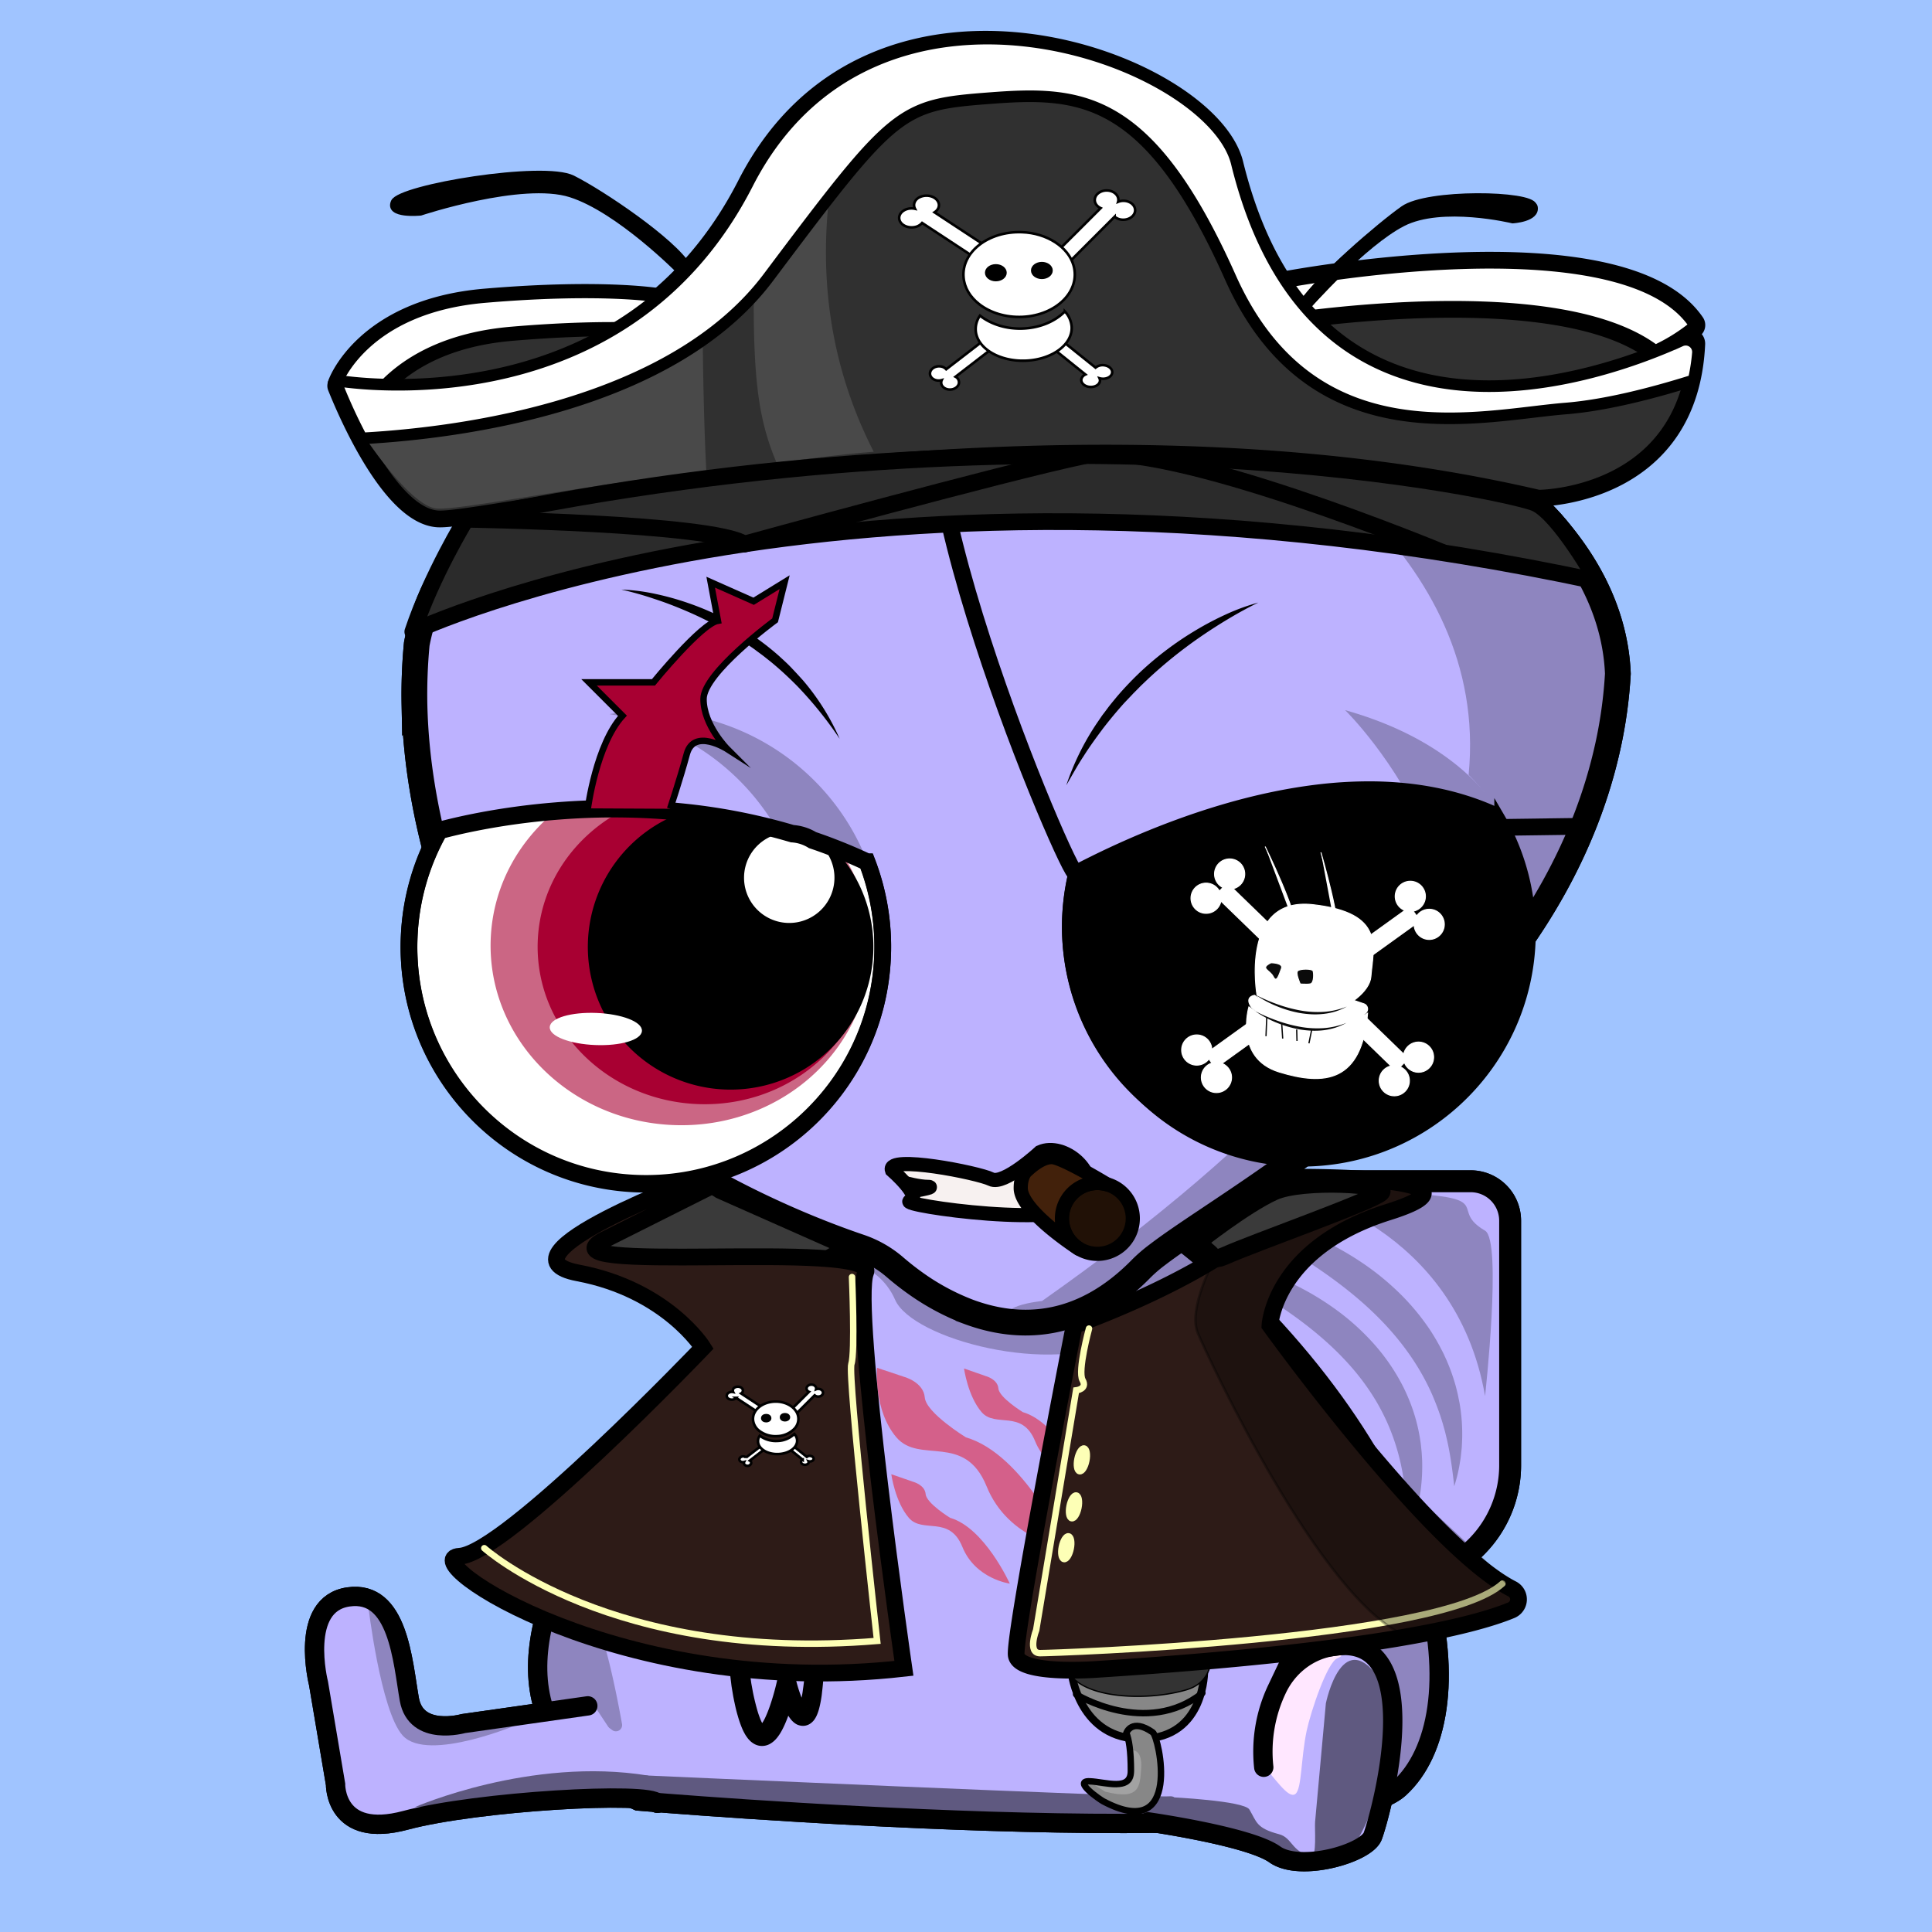 <svg xmlns="http://www.w3.org/2000/svg" viewBox="0 0 1500 1500"><defs><style>.cls-1{fill:#a0c4ff;}.cls-2{fill:#bdb2ff;}.cls-3{fill:#8e85bf;}.cls-17,.cls-22,.cls-32,.cls-33,.cls-39,.cls-4,.cls-48,.cls-6,.cls-7,.cls-9{fill:none;}.cls-10,.cls-11,.cls-12,.cls-13,.cls-14,.cls-15,.cls-17,.cls-19,.cls-21,.cls-24,.cls-25,.cls-26,.cls-27,.cls-28,.cls-32,.cls-33,.cls-34,.cls-35,.cls-4,.cls-40,.cls-41,.cls-42,.cls-43,.cls-44,.cls-46,.cls-47,.cls-48,.cls-49,.cls-50,.cls-6,.cls-7,.cls-9{stroke:#000;}.cls-10,.cls-11,.cls-13,.cls-14,.cls-15,.cls-17,.cls-19,.cls-21,.cls-22,.cls-23,.cls-24,.cls-25,.cls-26,.cls-27,.cls-28,.cls-31,.cls-32,.cls-33,.cls-34,.cls-35,.cls-36,.cls-37,.cls-39,.cls-4,.cls-40,.cls-41,.cls-42,.cls-43,.cls-44,.cls-46,.cls-49,.cls-50,.cls-6,.cls-7,.cls-8,.cls-9{stroke-miterlimit:10;}.cls-4{stroke-width:17px;}.cls-5{fill:#5f5980;}.cls-6,.cls-7{stroke-width:15px;}.cls-17,.cls-22,.cls-23,.cls-7,.cls-8{stroke-linecap:round;}.cls-8{fill:#ffe7ff;stroke:#ffe7ff;}.cls-9{stroke-width:20px;}.cls-10{fill:#f7f1f0;}.cls-10,.cls-11,.cls-12,.cls-43{stroke-width:11px;}.cls-11{fill:#211106;}.cls-12{fill:#42210b;}.cls-12,.cls-47,.cls-48{stroke-linejoin:round;}.cls-13,.cls-15{fill:#878787;}.cls-13{stroke-width:6px;}.cls-14{fill:#333;}.cls-15,.cls-17,.cls-22,.cls-23,.cls-34,.cls-44{stroke-width:5px;}.cls-16,.cls-24,.cls-27,.cls-28,.cls-31,.cls-36,.cls-43,.cls-46,.cls-49{fill:#fff;}.cls-16{opacity:0.23;}.cls-18,.cls-21{fill:#3a3a3a;}.cls-19{fill:#2d1b17;}.cls-19,.cls-27,.cls-32,.cls-40,.cls-41,.cls-47,.cls-48{stroke-width:13px;}.cls-20{fill:#ef0000;opacity:0.46;}.cls-21{stroke-width:14px;}.cls-22,.cls-23{stroke:#fdffb6;}.cls-23{fill:#fdffb6;}.cls-24,.cls-25,.cls-26{stroke-width:2px;}.cls-26{opacity:0.33;}.cls-28,.cls-33,.cls-35{stroke-width:8px;}.cls-29{fill:#cb6684;}.cls-30,.cls-34,.cls-40{fill:#a80032;}.cls-31,.cls-36,.cls-37{stroke:#fff;}.cls-36,.cls-37{stroke-width:0.75px;}.cls-37,.cls-38{fill:#0a0a0a;}.cls-39{stroke:#0a0a0a;}.cls-41,.cls-42,.cls-44{fill:#303030;}.cls-42{stroke-width:7px;}.cls-45{fill:#494949;}.cls-46{stroke-width:9px;}.cls-47{fill:#2b2b2b;}.cls-49,.cls-50{stroke-width:4px;}</style></defs><g id="Layer_10" data-name="Layer 10"><rect class="cls-1" width="1500" height="1500"/><rect class="cls-1" x="0.41" y="-0.09" width="1500" height="1500"/><path class="cls-2" d="M880.1,904.65H1070a89.66,89.66,0,0,1,89.66,89.66v244.27a0,0,0,0,1,0,0H948.82a99.36,99.36,0,0,1-99.36-99.36V935.29A30.64,30.64,0,0,1,880.1,904.65Z" transform="translate(2076.18 67.06) rotate(90)"/><path class="cls-3" d="M925.9,975.61a138.14,138.14,0,0,1,19.47,2.21c6.44,1.13,12.82,2.6,19.14,4.32a235.51,235.51,0,0,1,37,13.62,215.56,215.56,0,0,1,34.48,20.13,184.5,184.5,0,0,1,30.25,27,156.18,156.18,0,0,1,23.23,33.87,146.66,146.66,0,0,1,7.89,19.07,137.1,137.1,0,0,1,4.94,20c.27,1.69.55,3.37.78,5.06l.53,5.07c.2,1.69.28,3.39.38,5.08s.22,3.37.2,5.07a145.79,145.79,0,0,1-1.08,20.08,143.47,143.47,0,0,1-3.94,19.45,127.74,127.74,0,0,1-6.56,18.5c-.12-3.29,0-6.5-.1-9.72s-.08-6.41-.26-9.58l-.21-4.74-.34-4.72-.17-2.34-.23-2.33-.47-4.64c-.45-3.08-.72-6.14-1.31-9.17-.29-1.51-.46-3-.76-4.53l-.91-4.48a168.4,168.4,0,0,0-11.1-34.07,176.82,176.82,0,0,0-8.15-15.71,182.77,182.77,0,0,0-21-28.52c-15.85-17.78-35-33-55.64-46.65-10.31-6.86-21.06-13.25-32.09-19.42S937.58,981.4,925.9,975.61Z"/><path class="cls-3" d="M947,941.11a144,144,0,0,1,19.43,2.24c6.43,1.13,12.8,2.59,19.12,4.28a249.27,249.27,0,0,1,37,13.27,236.24,236.24,0,0,1,34.72,19.31,206.67,206.67,0,0,1,31.07,25.56,184.4,184.4,0,0,1,13.5,15.21c2.12,2.65,4.12,5.41,6.1,8.18s3.84,5.63,5.58,8.57c.91,1.44,1.76,2.92,2.59,4.41s1.69,3,2.45,4.5,1.57,3,2.32,4.56l2.13,4.66a152.18,152.18,0,0,1,6.92,19.2c.46,1.64.87,3.29,1.28,4.94s.77,3.3,1.1,5,.71,3.3,1,5,.51,3.34.75,5a142.12,142.12,0,0,1,1.2,20c0,1.67-.09,3.33-.17,5s-.11,3.31-.3,5c-.36,3.3-.61,6.57-1.21,9.82a122.49,122.49,0,0,1-4.5,19.1c-1.47-13-3.11-25.51-6-37.57l-1.08-4.51c-.39-1.49-.83-3-1.24-4.44l-.62-2.21-.68-2.2c-.46-1.45-.88-2.91-1.38-4.35-2-5.77-4.17-11.38-6.6-16.87-9.81-21.92-23.92-41.27-40.81-58.32s-36.5-31.81-57.36-45.22C1002.82,971.42,992,965.1,981,959S958.63,947,947,941.11Z"/><path class="cls-3" d="M1005.44,924.82S1130,951.65,1153,1083.89c0,0,13.37-120.66,0-128.4C1116.6,934.4,1188,925.78,1005.44,924.82Z"/><path class="cls-3" d="M958.49,979.44c-5.75-19.16,15.33-23,21.08-21.08s9.58-9.58,9.58-9.58,1.32-12.11,20.12-16.29c17.25-3.84,24.92,1.91,24.92,1.91s-57.87-23.95-74.75-3.83a109.21,109.21,0,0,1-38,28.72L947,988.8Z"/><path class="cls-4" d="M881,905.26h189.89a89.66,89.66,0,0,1,89.66,89.66v244.27a0,0,0,0,1,0,0H949.76a99.36,99.36,0,0,1-99.36-99.36V935.89A30.64,30.64,0,0,1,881,905.26Z" transform="translate(2077.72 66.73) rotate(90)"/><path class="cls-2" d="M596.26,1012s-324.88,288.26-102.17,385.39c0,0,530.84,45.21,591.12-10.05s41.87-232.76-144-403.57S596.26,1012,596.26,1012Z"/><path class="cls-3" d="M423.78,1249.67s23-24.91,36.41,1.92c9.92,19.83,18.79,64.81,22.74,86.91a4.82,4.82,0,0,1-7.62,4.73c-11.21-8.35-30.26-20.06-47.7-18.81C400.78,1326.33,423.78,1249.67,423.78,1249.67Z"/><path class="cls-5" d="M492.77,1378.08s400.38,17.85,414.84,16.59-5.72,23.62-31.08,21.72-377.28-16.9-382.44-19S492.77,1378.08,492.77,1378.08Z"/><path class="cls-3" d="M837.75,979.44s184,145.66,207,398.64c0,0,54.39,43.11,71.27-55.1,0,0,26.58-166.32-194.83-358.42h0Z"/><path class="cls-3" d="M647.05,976.57s34.5,1.91,47.91,32.58,122.66,59.41,174.41,30.66,72.83-13.41,72.83-13.41l-47.92-49.83L647.05,961.76Z"/><path class="cls-6" d="M597.62,1012.93s-324.89,288.26-102.17,385.38c0,0,530.83,45.21,591.12-10s41.86-232.76-144-403.57S597.62,1012.93,597.62,1012.93Z"/><path class="cls-2" d="M510.91,1399.19c-5.07-9.38-140.18-1.66-195.43,13.18s-54.41-28-54.41-28l-13.2-78.2s-15.6-61.61,23.19-67.23,42.13,50.14,47.29,79.46,42,18.87,42,18.87l99.88-14.76"/><path class="cls-5" d="M322.2,1403s89.86-39.32,181-24.45l4.18,18.75Z"/><path class="cls-3" d="M299.2,1259.25s-11.49-38.33-13.41-13.41c0,0,9.58,82.41,26.83,101.57,19.53,21.7,92-9.58,92-9.58s-74.74,5.75-80.49-3.83S299.2,1259.25,299.2,1259.25Z"/><path class="cls-7" d="M456.36,1324.42l-96.62,13.75s-36.79,10.43-41.95-18.88-8.51-85.07-47.3-79.45-23.18,67.22-23.18,67.22l13.2,78.2s-.83,42.84,54.41,28,190.36-22.55,195.43-13.18"/><path class="cls-2" d="M885.88,1412s84.52,14.09,104.24,28.17,78.89,0,76.08-14.08S1122.55,1234.49,1007,1288c0,0-31,33.81-25.36,84.52"/><path class="cls-8" d="M978.61,1367.54s14.22-76,27.71-75.87c7.26.09,45.12-10.38,31.7-4.63-8.17,3.51-20.86,41.94-24,56.54-4.53,21.4-3.77,45.12-8.62,48.87S990.11,1380,978.61,1367.54Z"/><path class="cls-5" d="M1017.9,1441.32c4.61,1.16,2.69-22,3.12-26.68l8.38-92.14s13-64.41,44.08-15.33c1.37,2.17.36-6.35.88-3.82,3,14.64,11.05,68.9-20,124.56,0,0-12.63,31.45-107.89-2.48,0,0-51.18-3.27-51.18-18.6,0-5.44,13.42-11.5,13.42-11.5s57.2,2.71,61.32,9.58c5.75,9.58,5.13,14.46,23,19.16C1003.36,1426.81,1002.57,1437.49,1017.9,1441.32Z"/><path class="cls-7" d="M891.41,1414.49s78.54,11.14,98.26,25.22,70.87-.69,76.07-14.08c5.82-15,46.31-161.28-32.29-147.14-18.52,3.32-34,15.91-42,32.94a112.88,112.88,0,0,0-10.27,60.66"/><path class="cls-2" d="M1255.43,523.76a356.18,356.18,0,0,1-7.63,55.73c-34.71,158.68-164.09,266.23-259.58,333.37-38.32,26.91-71.2,47.36-90.3,62a113.63,113.63,0,0,0-12.11,10.36c-47.68,49-96.67,48-134.57,33.93a183.2,183.2,0,0,1-40.82-21.92c-6.46-4.57-11.92-9-16.26-12.71a81.67,81.67,0,0,0-27.3-15.64c-58.27-19.69-258.17-98.1-315.73-263.6-21.05-60.55-29-113.24-30-157.08a413.64,413.64,0,0,1,1.75-47.53c8.14-43.31,34-83.6,73.22-118.28,83.51-73.87,227.77-122.67,391.72-122.67a784.33,784.33,0,0,1,149.67,14.14C1119.07,309.26,1250.7,407.43,1255.43,523.76Z"/><path class="cls-3" d="M838.53,261.26S1539.19,496.48,809,1010.11c0,0-42.06,4.17-20.07,17.42s100-45.31,100-45.31,224.42-156.77,228.46-176.56S1339.87,611.47,1215.3,416C1215.3,416,1061.63,257.94,838.53,261.26Z"/><path class="cls-2" d="M637.08,1089.18s0,184-6.56,226.14-19.66-7.66-19.66-7.66S592.29,1392,577,1315.32s19.67-226.14,19.67-226.14-10.12-16.21-22.75,12.54"/><path d="M637.08,1089.18c.77,11.42,1.35,22.84,1.84,34.27s.89,22.85,1.25,34.28q1.08,34.29,1.11,68.62c0,22.9-.25,45.76-1.46,68.82-.42,5.8-.71,11.54-1.46,17.52-.18,1.48-.3,3-.52,4.45s-.47,3-.77,4.53-.63,3.08-1.06,4.7a36.05,36.05,0,0,1-1.72,5.1,21.77,21.77,0,0,1-1.59,3,13,13,0,0,1-3.65,3.77,10.51,10.51,0,0,1-3.86,1.56,9.69,9.69,0,0,1-2.33.13,10.36,10.36,0,0,1-1.12-.12c-.34-.06-.68-.14-1-.23A11.08,11.08,0,0,1,619,1339a14.59,14.59,0,0,1-1.36-.76c-.36-.24-.73-.51-1.06-.76s-.59-.5-.86-.75a18.49,18.49,0,0,1-2.36-2.69,28.69,28.69,0,0,1-1.6-2.42,49.23,49.23,0,0,1-2.35-4.52c-1.36-2.94-2.45-5.8-3.45-8.67-.51-1.43-1-2.86-1.43-4.3s-.87-2.82-1.3-4.41l15.37-.31c-.77,3.43-1.58,6.59-2.48,9.86s-1.89,6.47-3,9.71-2.3,6.47-3.76,9.75c-.73,1.64-1.52,3.28-2.45,5a36.6,36.6,0,0,1-3.36,5.15c-.33.44-.76.9-1.14,1.35s-.85.91-1.37,1.37a16.48,16.48,0,0,1-3.94,2.71,12.64,12.64,0,0,1-6.4,1.22,12.11,12.11,0,0,1-3.36-.74c-.48-.19-1-.4-1.42-.63a12.47,12.47,0,0,1-1.21-.72,14.47,14.47,0,0,1-2-1.53c-.56-.52-1-1-1.5-1.54s-.8-1-1.17-1.48l-1-1.43a43.06,43.06,0,0,1-2.8-5.4,85.26,85.26,0,0,1-3.51-10.16c-1-3.32-1.75-6.62-2.44-9.91-.37-1.64-.67-3.28-1-4.92l-.84-5-.42-2.52c-.13-.83-.22-1.67-.32-2.5l-.62-5c-.34-3.34-.61-6.67-.86-10s-.37-6.65-.41-10c-.34-13.26.1-26.43,1-39.52a708.35,708.35,0,0,1,10.33-77.64l1.82-9.6,1.94-9.56c1.33-6.38,2.69-12.74,4.18-19.07,3-12.67,6-25.29,9.6-37.82l.24,1.46a8.84,8.84,0,0,0-1-1.37,10.28,10.28,0,0,0-1.24-1.23,6.62,6.62,0,0,0-2.95-1.44c-2.13-.4-4.51.72-6.49,2.38a30.25,30.25,0,0,0-5.25,6.08,82.27,82.27,0,0,0-4.2,7.1,66.62,66.62,0,0,1,3.27-7.65,31.87,31.87,0,0,1,4.74-7,14.42,14.42,0,0,1,3.54-2.79,8.93,8.93,0,0,1,4.72-1.06,9.7,9.7,0,0,1,4.63,1.64,12.79,12.79,0,0,1,1.86,1.49,12.3,12.3,0,0,1,1.62,1.84l.4.56-.15.91c-4.41,25.47-8.08,51.11-11.22,76.71-1.52,12.81-2.94,25.62-4,38.44s-2,25.63-2.46,38.42-.54,25.55.07,38.18c.12,3.17.43,6.3.63,9.44s.58,6.25.94,9.35l.64,4.62c.11.77.2,1.55.33,2.31l.42,2.27.83,4.55c.33,1.53.64,3.07,1,4.58.69,3,1.45,6,2.29,8.94a71.22,71.22,0,0,0,2.86,8.19,28.79,28.79,0,0,0,1.67,3.22c.14.19.27.38.39.58a4.18,4.18,0,0,1,.34.42l.2.2s0,.06-.06,0-.08,0-.18-.09a1.09,1.09,0,0,0-.31-.14,3.37,3.37,0,0,0-1-.22,3.45,3.45,0,0,0-1.7.28c-.43.23.22-.13.79-.94a35.84,35.84,0,0,0,3.78-6.73c1.19-2.64,2.27-5.47,3.26-8.36s1.91-5.87,2.76-8.86,1.66-6.09,2.32-9l7.14-31,8.24,30.73a108,108,0,0,0,5.06,14.95,34.46,34.46,0,0,0,1.54,3.1,13.7,13.7,0,0,0,.74,1.17c.21.3.42.55.42.55l0-.05a1.74,1.74,0,0,0-.2-.13,2.13,2.13,0,0,0-.43-.23,4,4,0,0,0-.74-.28,3.86,3.86,0,0,0-.49-.1,3.81,3.81,0,0,0-.59-.07,4.92,4.92,0,0,0-1.26.08,5.16,5.16,0,0,0-1.9.74c-.79.56-.78.74-.75.67a5.82,5.82,0,0,0,.41-.78,23.67,23.67,0,0,0,1.07-3c.33-1.14.63-2.38.91-3.64s.53-2.57.76-3.89.37-2.7.56-4c.82-5.33,1.24-11,1.8-16.58s.9-11.28,1.31-16.93l1.07-17,1-17,.91-17.08,3.49-68.4c.64-11.4,1.14-22.82,1.85-34.23S636.29,1100.59,637.08,1089.18Z"/><path class="cls-2" d="M921.23,1094.39c-17.39-28.75-31.31-12.54-31.31-12.54S938,1231.34,917,1308s-46.62-7.67-46.62-7.67-18,49.83-27.07,7.67-9-226.15-9-226.15"/><path d="M921.23,1094.39a69.49,69.49,0,0,0-6.23-7.69,29.68,29.68,0,0,0-7.55-6,13.39,13.39,0,0,0-8.66-1.66,11.67,11.67,0,0,0-4,1.51,13.66,13.66,0,0,0-1.76,1.25c-.27.24-.54.48-.79.73s-.51.54-.64.7l.43-2.11a727.33,727.33,0,0,1,23,77c6.21,26.11,11.18,52.63,13.46,79.68a279.58,279.58,0,0,1,.75,41c-.25,3.45-.42,6.89-.91,10.35-.21,1.73-.39,3.46-.64,5.19l-.89,5.19-.45,2.6-.6,2.59-1.21,5.18c-.91,3.35-1.87,6.69-3,10a100.09,100.09,0,0,1-4,10.1,47.86,47.86,0,0,1-6.19,10.24,24.28,24.28,0,0,1-5.42,5,18,18,0,0,1-4.05,2c-.38.13-.76.25-1.15.36l-1.23.25a16.05,16.05,0,0,1-2.51.25,17.65,17.65,0,0,1-8.79-2.37,26.06,26.06,0,0,1-5.65-4.4,50.71,50.71,0,0,1-7.14-9.45,102,102,0,0,1-5.07-9.6c-1.5-3.22-2.85-6.46-4.11-9.72q-.93-2.44-1.8-4.91c-.58-1.68-1.12-3.25-1.67-5.09l15,.4c-.61,1.61-1.16,3-1.78,4.41s-1.25,2.83-1.92,4.24a88.9,88.9,0,0,1-4.54,8.42,49.51,49.51,0,0,1-2.92,4.23,30.14,30.14,0,0,1-4,4.33,19.56,19.56,0,0,1-3,2.15,13.93,13.93,0,0,1-4.58,1.64,12,12,0,0,1-5.89-.51,12.93,12.93,0,0,1-4.42-2.64,19.81,19.81,0,0,1-4.19-5.65,38.36,38.36,0,0,1-2.12-5,71.14,71.14,0,0,1-2.42-9.37l-1.43-9.1c-.37-3-.62-5.92-.91-8.88l-.43-4.43-.29-4.39-.57-8.78c-.34-5.85-.56-11.67-.8-17.51l-.49-17.47c-.14-5.82-.17-11.64-.26-17.45q-.33-34.89.59-69.73c.3-11.62.59-23.23,1.11-34.84s1-23.21,1.77-34.81q1.17,17.4,2.16,34.78l2,34.76,4,69.42,1.11,17.32,1.22,17.29,1.43,17.22.85,8.56.42,4.28.55,4.21c.38,2.8.69,5.65,1.1,8.41l1.45,8.06a56.52,56.52,0,0,0,2.09,7.42,22.47,22.47,0,0,0,1.31,3,5.64,5.64,0,0,0,.93,1.33,1.88,1.88,0,0,0-.72-.41,3.38,3.38,0,0,0-1.61-.16,2.45,2.45,0,0,0-.53.14s.25-.18.5-.4a15.07,15.07,0,0,0,1.84-2.1,34.54,34.54,0,0,0,2-3,71.7,71.7,0,0,0,3.61-6.94c.56-1.22,1.1-2.46,1.61-3.71s1-2.57,1.43-3.68l7.84-21.77,7.14,22.17c.44,1.35,1,2.93,1.49,4.4s1.09,3,1.67,4.46c1.15,3,2.38,5.87,3.71,8.69a86.26,86.26,0,0,0,4.29,8.05,36,36,0,0,0,4.87,6.47,10.69,10.69,0,0,0,2.17,1.78,7.05,7.05,0,0,0,.72.32c-.07,0,0,.06.44-.23a9,9,0,0,0,1.86-1.78,33,33,0,0,0,4.09-6.85,90.26,90.26,0,0,0,3.4-8.48c1-2.94,2-6,2.84-9.07l1.12-4.54.57-2.27.43-2.32.87-4.65c.25-1.57.43-3.15.65-4.73.48-3.14.73-6.35,1-9.54a292.15,292.15,0,0,0,.32-38.94c-1.41-26.16-5-52.4-9.68-78.48-2.32-13-4.95-26-7.77-39s-5.87-26-9.2-38.78l-.34-1.31.77-.8a12.45,12.45,0,0,1,1.13-1c.37-.3.75-.58,1.14-.85a18.45,18.45,0,0,1,2.44-1.39,15.29,15.29,0,0,1,5.43-1.44,14.65,14.65,0,0,1,5.49.65,17.86,17.86,0,0,1,4.8,2.35,31,31,0,0,1,7.26,7.19A59.57,59.57,0,0,1,921.23,1094.39Z"/><path class="cls-9" d="M1256.11,523.08a356,356,0,0,1-7.63,55.73C1213.76,737.5,1084.38,845,988.9,912.18c-38.32,26.91-71.2,47.36-90.3,62a113.81,113.81,0,0,0-12.12,10.37c-47.67,49-96.67,48-134.56,33.92a183.1,183.1,0,0,1-40.83-21.92c-6.45-4.56-11.92-9-16.25-12.71a81.79,81.79,0,0,0-27.31-15.63c-58.26-19.7-258.16-98.11-315.73-263.61-21-60.55-29-113.24-30-157.08A413.77,413.77,0,0,1,323.57,500c8.15-43.3,34-83.59,73.23-118.28C480.31,307.8,624.57,259,788.52,259a785,785,0,0,1,149.66,14.14C1119.74,308.59,1251.38,406.75,1256.11,523.08Z"/><ellipse class="cls-2" cx="501.5" cy="733.78" rx="183.5" ry="181.22"/><ellipse class="cls-2" cx="1014.92" cy="723.89" rx="176.16" ry="173.97"/><path class="cls-3" d="M1044.34,551.34s159.14,154.89,43.9,329.78c0,0,116.39-50.16,101.58-179.14C1189.82,702,1190.69,592.67,1044.34,551.34Z"/><path class="cls-3" d="M685.26,733.47c0,100.09-82.15,181.22-183.5,181.22a186.41,186.41,0,0,1-29.71-2.37C559.82,898.77,627,823.78,627,733.29c0-90.09-66.57-164.83-153.78-178.85a186.81,186.81,0,0,1,28.57-2.19C603.11,552.25,685.26,633.39,685.26,733.47Z"/><path class="cls-2" d="M880.1,904.65H1070a89.66,89.66,0,0,1,89.66,89.66v244.27a0,0,0,0,1,0,0H948.82a99.36,99.36,0,0,1-99.36-99.36V935.29A30.64,30.64,0,0,1,880.1,904.65Z" transform="translate(2076.18 67.06) rotate(90)"/><path class="cls-3" d="M925.9,975.61a138.14,138.14,0,0,1,19.47,2.21c6.44,1.13,12.82,2.6,19.14,4.32a235.51,235.51,0,0,1,37,13.62,215.56,215.56,0,0,1,34.48,20.13,184.5,184.5,0,0,1,30.25,27,156.18,156.18,0,0,1,23.23,33.87,146.66,146.66,0,0,1,7.89,19.07,137.1,137.1,0,0,1,4.94,20c.27,1.69.55,3.37.78,5.06l.53,5.07c.2,1.69.28,3.39.38,5.08s.22,3.37.2,5.07a145.79,145.79,0,0,1-1.08,20.08,143.47,143.47,0,0,1-3.94,19.45,127.74,127.74,0,0,1-6.56,18.5c-.12-3.29,0-6.5-.1-9.72s-.08-6.41-.26-9.58l-.21-4.74-.34-4.72-.17-2.34-.23-2.33-.47-4.64c-.45-3.08-.72-6.14-1.31-9.17-.29-1.51-.46-3-.76-4.53l-.91-4.48a168.4,168.4,0,0,0-11.1-34.07,176.82,176.82,0,0,0-8.15-15.71,182.77,182.77,0,0,0-21-28.52c-15.85-17.78-35-33-55.64-46.65-10.31-6.86-21.06-13.25-32.09-19.42S937.58,981.4,925.9,975.61Z"/><path class="cls-3" d="M947,941.11a144,144,0,0,1,19.43,2.24c6.43,1.13,12.8,2.59,19.12,4.28a249.27,249.27,0,0,1,37,13.27,236.24,236.24,0,0,1,34.72,19.31,206.67,206.67,0,0,1,31.07,25.56,184.4,184.4,0,0,1,13.5,15.21c2.12,2.65,4.12,5.41,6.1,8.18s3.84,5.63,5.58,8.57c.91,1.44,1.76,2.92,2.59,4.41s1.69,3,2.45,4.5,1.57,3,2.32,4.56l2.13,4.66a152.18,152.18,0,0,1,6.92,19.2c.46,1.64.87,3.29,1.28,4.94s.77,3.3,1.1,5,.71,3.3,1,5,.51,3.34.75,5a142.12,142.12,0,0,1,1.2,20c0,1.67-.09,3.33-.17,5s-.11,3.31-.3,5c-.36,3.3-.61,6.57-1.21,9.82a122.49,122.49,0,0,1-4.5,19.1c-1.47-13-3.11-25.51-6-37.57l-1.08-4.51c-.39-1.49-.83-3-1.24-4.44l-.62-2.21-.68-2.2c-.46-1.45-.88-2.91-1.38-4.35-2-5.77-4.17-11.38-6.6-16.87-9.81-21.92-23.92-41.27-40.81-58.32s-36.5-31.81-57.36-45.22C1002.82,971.42,992,965.1,981,959S958.63,947,947,941.11Z"/><path class="cls-3" d="M1005.44,924.82S1130,951.65,1153,1083.89c0,0,13.37-120.66,0-128.4C1116.6,934.4,1188,925.78,1005.44,924.82Z"/><path class="cls-3" d="M958.49,979.44c-5.75-19.16,15.33-23,21.08-21.08s9.58-9.58,9.58-9.58,1.32-12.11,20.12-16.29c17.25-3.84,24.92,1.91,24.92,1.91s-57.87-23.95-74.75-3.83a109.21,109.21,0,0,1-38,28.72L947,988.8Z"/><path class="cls-4" d="M881,905.26h189.89a89.66,89.66,0,0,1,89.66,89.66v244.27a0,0,0,0,1,0,0H949.76a99.36,99.36,0,0,1-99.36-99.36V935.89A30.64,30.64,0,0,1,881,905.26Z" transform="translate(2077.72 66.73) rotate(90)"/><path class="cls-2" d="M596.26,1012s-324.88,288.26-102.17,385.39c0,0,530.84,45.21,591.12-10.05s41.87-232.76-144-403.57S596.26,1012,596.26,1012Z"/><path class="cls-3" d="M423.78,1249.67s23-24.91,36.41,1.92c9.92,19.83,18.79,64.81,22.74,86.91a4.82,4.82,0,0,1-7.62,4.73c-11.21-8.35-30.26-20.06-47.7-18.81C400.78,1326.33,423.78,1249.67,423.78,1249.67Z"/><path class="cls-5" d="M492.77,1378.08s400.38,17.85,414.84,16.59-5.72,23.62-31.08,21.72-377.28-16.9-382.44-19S492.77,1378.08,492.77,1378.08Z"/><path class="cls-3" d="M837.75,979.44s184,145.66,207,398.64c0,0,54.39,43.11,71.27-55.1,0,0,26.58-166.32-194.83-358.42h0Z"/><path class="cls-3" d="M647.05,976.57s34.5,1.91,47.91,32.58,122.66,59.41,174.41,30.66,72.83-13.41,72.83-13.41l-47.92-49.83L647.05,961.76Z"/><path class="cls-6" d="M597.62,1012.93s-324.89,288.26-102.17,385.38c0,0,530.83,45.21,591.12-10s41.86-232.76-144-403.57S597.62,1012.93,597.62,1012.93Z"/><path class="cls-2" d="M510.91,1399.19c-5.07-9.38-140.18-1.66-195.43,13.18s-54.41-28-54.41-28l-13.2-78.2s-15.6-61.61,23.19-67.23,42.13,50.14,47.29,79.46,42,18.87,42,18.87l99.88-14.76"/><path class="cls-5" d="M322.2,1403s89.86-39.32,181-24.45l4.18,18.75Z"/><path class="cls-3" d="M299.2,1259.25s-11.49-38.33-13.41-13.41c0,0,9.58,82.41,26.83,101.57,19.53,21.7,92-9.58,92-9.58s-74.74,5.75-80.49-3.83S299.2,1259.25,299.2,1259.25Z"/><path class="cls-7" d="M456.36,1324.42l-96.62,13.75s-36.79,10.43-41.95-18.88-8.51-85.07-47.3-79.45-23.18,67.22-23.18,67.22l13.2,78.2s-.83,42.84,54.41,28,190.36-22.55,195.43-13.18"/><path class="cls-2" d="M885.88,1412s84.52,14.09,104.24,28.17,78.89,0,76.08-14.08S1122.55,1234.49,1007,1288c0,0-31,33.81-25.36,84.52"/><path class="cls-8" d="M978.61,1367.54s14.22-76,27.71-75.87c7.26.09,45.12-10.38,31.7-4.63-8.17,3.51-20.86,41.94-24,56.54-4.53,21.4-3.77,45.12-8.62,48.87S990.11,1380,978.61,1367.54Z"/><path class="cls-5" d="M1017.9,1441.32c4.61,1.16,2.69-22,3.12-26.68l8.38-92.14s13-64.41,44.08-15.33c1.37,2.17.36-6.35.88-3.82,3,14.64,11.05,68.9-20,124.56,0,0-12.63,31.45-107.89-2.48,0,0-51.18-3.27-51.18-18.6,0-5.44,13.42-11.5,13.42-11.5s57.2,2.71,61.32,9.58c5.75,9.58,5.13,14.46,23,19.16C1003.36,1426.81,1002.57,1437.49,1017.9,1441.32Z"/><path class="cls-7" d="M891.41,1414.49s78.54,11.14,98.26,25.22,70.87-.69,76.07-14.08c5.82-15,46.31-161.28-32.29-147.14-18.52,3.32-34,15.91-42,32.94a112.88,112.88,0,0,0-10.27,60.66"/><path class="cls-2" d="M1255.43,523.76a356.18,356.18,0,0,1-7.63,55.73c-34.71,158.68-164.09,266.23-259.58,333.37-38.32,26.91-71.2,47.36-90.3,62a113.63,113.63,0,0,0-12.11,10.36c-47.68,49-96.67,48-134.57,33.93a183.2,183.2,0,0,1-40.82-21.92c-6.46-4.57-11.92-9-16.26-12.71a81.67,81.67,0,0,0-27.3-15.64c-58.27-19.69-258.17-98.1-315.73-263.6-21.05-60.55-29-113.24-30-157.08a413.64,413.64,0,0,1,1.75-47.53c8.14-43.31,34-83.6,73.22-118.28,83.51-73.87,227.77-122.67,391.72-122.67a784.33,784.33,0,0,1,149.67,14.14C1119.07,309.26,1250.7,407.43,1255.43,523.76Z"/><path class="cls-3" d="M838.53,261.26S1539.19,496.48,809,1010.11c0,0-42.06,4.17-20.07,17.42s100-45.31,100-45.31,224.42-156.77,228.46-176.56S1339.87,611.47,1215.3,416C1215.3,416,1061.63,257.94,838.53,261.26Z"/><path class="cls-2" d="M637.08,1089.18s0,184-6.56,226.14-19.66-7.66-19.66-7.66S592.29,1392,577,1315.32s19.67-226.14,19.67-226.14-10.12-16.21-22.75,12.54"/><path d="M637.08,1089.18c.77,11.42,1.35,22.84,1.84,34.27s.89,22.85,1.25,34.28q1.08,34.29,1.11,68.62c0,22.9-.25,45.76-1.46,68.82-.42,5.8-.71,11.54-1.46,17.52-.18,1.48-.3,3-.52,4.45s-.47,3-.77,4.53-.63,3.08-1.06,4.7a36.05,36.05,0,0,1-1.72,5.1,21.77,21.77,0,0,1-1.59,3,13,13,0,0,1-3.65,3.77,10.51,10.51,0,0,1-3.86,1.56,9.69,9.69,0,0,1-2.33.13,10.36,10.36,0,0,1-1.12-.12c-.34-.06-.68-.14-1-.23A11.08,11.08,0,0,1,619,1339a14.59,14.59,0,0,1-1.36-.76c-.36-.24-.73-.51-1.06-.76s-.59-.5-.86-.75a18.49,18.49,0,0,1-2.36-2.69,28.69,28.69,0,0,1-1.6-2.42,49.23,49.23,0,0,1-2.35-4.52c-1.36-2.94-2.45-5.8-3.45-8.67-.51-1.43-1-2.86-1.43-4.3s-.87-2.82-1.3-4.41l15.37-.31c-.77,3.43-1.58,6.59-2.48,9.86s-1.89,6.47-3,9.71-2.3,6.47-3.76,9.75c-.73,1.64-1.52,3.28-2.45,5a36.6,36.6,0,0,1-3.36,5.15c-.33.44-.76.9-1.14,1.35s-.85.91-1.37,1.37a16.48,16.48,0,0,1-3.94,2.71,12.64,12.64,0,0,1-6.4,1.22,12.11,12.11,0,0,1-3.36-.74c-.48-.19-1-.4-1.42-.63a12.47,12.47,0,0,1-1.21-.72,14.47,14.47,0,0,1-2-1.53c-.56-.52-1-1-1.5-1.54s-.8-1-1.17-1.48l-1-1.43a43.06,43.06,0,0,1-2.8-5.4,85.26,85.26,0,0,1-3.51-10.16c-1-3.32-1.75-6.62-2.44-9.91-.37-1.64-.67-3.28-1-4.92l-.84-5-.42-2.52c-.13-.83-.22-1.67-.32-2.5l-.62-5c-.34-3.34-.61-6.67-.86-10s-.37-6.65-.41-10c-.34-13.26.1-26.43,1-39.52a708.35,708.35,0,0,1,10.33-77.64l1.82-9.6,1.94-9.56c1.33-6.38,2.69-12.74,4.18-19.07,3-12.67,6-25.29,9.6-37.82l.24,1.46a8.84,8.84,0,0,0-1-1.37,10.28,10.28,0,0,0-1.24-1.23,6.62,6.62,0,0,0-2.95-1.44c-2.13-.4-4.51.72-6.49,2.38a30.25,30.25,0,0,0-5.25,6.08,82.27,82.27,0,0,0-4.2,7.1,66.62,66.62,0,0,1,3.27-7.65,31.87,31.87,0,0,1,4.74-7,14.42,14.42,0,0,1,3.54-2.79,8.93,8.93,0,0,1,4.72-1.06,9.7,9.7,0,0,1,4.63,1.64,12.79,12.79,0,0,1,1.86,1.49,12.3,12.3,0,0,1,1.62,1.84l.4.56-.15.91c-4.41,25.47-8.08,51.11-11.22,76.71-1.52,12.81-2.94,25.62-4,38.44s-2,25.63-2.46,38.42-.54,25.55.07,38.18c.12,3.17.43,6.3.63,9.44s.58,6.25.94,9.35l.64,4.62c.11.77.2,1.55.33,2.31l.42,2.27.83,4.55c.33,1.53.64,3.07,1,4.58.69,3,1.45,6,2.29,8.94a71.22,71.22,0,0,0,2.86,8.19,28.79,28.79,0,0,0,1.67,3.22c.14.19.27.38.39.58a4.18,4.18,0,0,1,.34.42l.2.2s0,.06-.06,0-.08,0-.18-.09a1.09,1.09,0,0,0-.31-.14,3.37,3.37,0,0,0-1-.22,3.45,3.45,0,0,0-1.7.28c-.43.23.22-.13.79-.94a35.84,35.84,0,0,0,3.78-6.73c1.19-2.64,2.27-5.47,3.26-8.36s1.91-5.87,2.76-8.86,1.66-6.09,2.32-9l7.14-31,8.24,30.73a108,108,0,0,0,5.06,14.95,34.46,34.46,0,0,0,1.54,3.1,13.7,13.7,0,0,0,.74,1.17c.21.3.42.55.42.55l0-.05a1.74,1.74,0,0,0-.2-.13,2.13,2.13,0,0,0-.43-.23,4,4,0,0,0-.74-.28,3.86,3.86,0,0,0-.49-.1,3.81,3.81,0,0,0-.59-.07,4.92,4.92,0,0,0-1.26.08,5.16,5.16,0,0,0-1.9.74c-.79.56-.78.74-.75.67a5.82,5.82,0,0,0,.41-.78,23.67,23.67,0,0,0,1.07-3c.33-1.14.63-2.38.91-3.64s.53-2.57.76-3.89.37-2.7.56-4c.82-5.33,1.24-11,1.8-16.58s.9-11.28,1.31-16.93l1.07-17,1-17,.91-17.08,3.49-68.4c.64-11.4,1.14-22.82,1.85-34.23S636.29,1100.59,637.08,1089.18Z"/><path class="cls-2" d="M921.23,1094.39c-17.39-28.75-31.31-12.54-31.31-12.54S938,1231.34,917,1308s-46.62-7.67-46.62-7.67-18,49.83-27.07,7.67-9-226.15-9-226.15"/><path d="M921.23,1094.39a69.49,69.49,0,0,0-6.23-7.69,29.68,29.68,0,0,0-7.55-6,13.39,13.39,0,0,0-8.66-1.66,11.67,11.67,0,0,0-4,1.51,13.66,13.66,0,0,0-1.76,1.25c-.27.24-.54.48-.79.73s-.51.54-.64.7l.43-2.11a727.33,727.33,0,0,1,23,77c6.21,26.11,11.18,52.63,13.46,79.68a279.58,279.58,0,0,1,.75,41c-.25,3.45-.42,6.89-.91,10.35-.21,1.73-.39,3.46-.64,5.19l-.89,5.19-.45,2.6-.6,2.59-1.21,5.18c-.91,3.35-1.87,6.69-3,10a100.09,100.09,0,0,1-4,10.1,47.86,47.86,0,0,1-6.19,10.24,24.28,24.28,0,0,1-5.42,5,18,18,0,0,1-4.05,2c-.38.13-.76.25-1.15.36l-1.23.25a16.05,16.05,0,0,1-2.51.25,17.65,17.65,0,0,1-8.79-2.37,26.06,26.06,0,0,1-5.65-4.4,50.71,50.71,0,0,1-7.14-9.45,102,102,0,0,1-5.07-9.6c-1.5-3.22-2.85-6.46-4.11-9.72q-.93-2.44-1.8-4.91c-.58-1.68-1.12-3.25-1.67-5.09l15,.4c-.61,1.61-1.16,3-1.78,4.41s-1.25,2.83-1.92,4.24a88.9,88.9,0,0,1-4.54,8.42,49.51,49.51,0,0,1-2.92,4.23,30.14,30.14,0,0,1-4,4.33,19.56,19.56,0,0,1-3,2.15,13.93,13.93,0,0,1-4.58,1.64,12,12,0,0,1-5.89-.51,12.93,12.93,0,0,1-4.42-2.64,19.81,19.81,0,0,1-4.19-5.65,38.36,38.36,0,0,1-2.12-5,71.14,71.14,0,0,1-2.42-9.37l-1.43-9.1c-.37-3-.62-5.92-.91-8.88l-.43-4.43-.29-4.39-.57-8.78c-.34-5.85-.56-11.67-.8-17.51l-.49-17.47c-.14-5.82-.17-11.64-.26-17.45q-.33-34.89.59-69.73c.3-11.62.59-23.23,1.11-34.84s1-23.21,1.77-34.81q1.17,17.4,2.16,34.78l2,34.76,4,69.42,1.11,17.32,1.22,17.29,1.43,17.22.85,8.56.42,4.28.55,4.21c.38,2.8.69,5.65,1.1,8.41l1.45,8.06a56.52,56.52,0,0,0,2.09,7.42,22.47,22.47,0,0,0,1.31,3,5.64,5.64,0,0,0,.93,1.33,1.88,1.88,0,0,0-.72-.41,3.38,3.38,0,0,0-1.61-.16,2.45,2.45,0,0,0-.53.14s.25-.18.5-.4a15.07,15.07,0,0,0,1.84-2.1,34.54,34.54,0,0,0,2-3,71.7,71.7,0,0,0,3.61-6.94c.56-1.22,1.1-2.46,1.61-3.71s1-2.57,1.43-3.68l7.84-21.77,7.14,22.17c.44,1.35,1,2.93,1.49,4.4s1.09,3,1.67,4.46c1.15,3,2.38,5.87,3.71,8.69a86.26,86.26,0,0,0,4.29,8.05,36,36,0,0,0,4.87,6.47,10.69,10.69,0,0,0,2.17,1.78,7.05,7.05,0,0,0,.72.32c-.07,0,0,.06.44-.23a9,9,0,0,0,1.86-1.78,33,33,0,0,0,4.09-6.85,90.26,90.26,0,0,0,3.4-8.48c1-2.94,2-6,2.84-9.07l1.12-4.54.57-2.27.43-2.32.87-4.65c.25-1.57.43-3.15.65-4.73.48-3.14.73-6.35,1-9.54a292.15,292.15,0,0,0,.32-38.94c-1.41-26.16-5-52.4-9.68-78.48-2.32-13-4.95-26-7.77-39s-5.87-26-9.2-38.78l-.34-1.31.77-.8a12.45,12.45,0,0,1,1.13-1c.37-.3.75-.58,1.14-.85a18.45,18.45,0,0,1,2.44-1.39,15.29,15.29,0,0,1,5.43-1.44,14.65,14.65,0,0,1,5.49.65,17.86,17.86,0,0,1,4.8,2.35,31,31,0,0,1,7.26,7.19A59.57,59.57,0,0,1,921.23,1094.39Z"/><path class="cls-9" d="M1256.11,523.08a356,356,0,0,1-7.63,55.73C1213.76,737.5,1084.38,845,988.9,912.18c-38.32,26.91-71.2,47.36-90.3,62a113.81,113.81,0,0,0-12.12,10.37c-47.67,49-96.67,48-134.56,33.92a183.1,183.1,0,0,1-40.83-21.92c-6.45-4.56-11.92-9-16.25-12.71a81.79,81.79,0,0,0-27.31-15.63c-58.26-19.7-258.16-98.11-315.73-263.61-21-60.55-29-113.24-30-157.08A413.77,413.77,0,0,1,323.57,500c8.15-43.3,34-83.59,73.23-118.28C480.31,307.8,624.57,259,788.52,259a785,785,0,0,1,149.66,14.14C1119.74,308.59,1251.38,406.75,1256.11,523.08Z"/><ellipse class="cls-2" cx="501.5" cy="733.78" rx="183.5" ry="181.22"/><ellipse class="cls-2" cx="1014.92" cy="723.89" rx="176.16" ry="173.97"/><path class="cls-3" d="M1044.34,551.34s159.14,154.89,43.9,329.78c0,0,116.39-50.16,101.58-179.14C1189.82,702,1190.69,592.67,1044.34,551.34Z"/><path class="cls-3" d="M685.26,733.47c0,100.09-82.15,181.22-183.5,181.22a186.41,186.41,0,0,1-29.71-2.37C559.82,898.77,627,823.78,627,733.29c0-90.09-66.57-164.83-153.78-178.85a186.81,186.81,0,0,1,28.57-2.19C603.11,552.25,685.26,633.39,685.26,733.47Z"/><path class="cls-10" d="M692.5,908.5s24,21,14,24,126,23,137,0-18-46-36-38c0,0-28,26-38,21S688.5,896.5,692.5,908.5Z"/><path class="cls-11" d="M879.5,946a27.49,27.49,0,1,1-20.25-26.53A27.5,27.5,0,0,1,879.5,946Z"/><path class="cls-12" d="M824.5,946a27.49,27.49,0,0,0,13,23.39l0,.07s-45-28.85-45-47c0-11,5-14,5-14s11-11,20-10c8.52,1,38.55,19,41.75,21A27.51,27.51,0,0,0,824.5,946Z"/><path class="cls-11" d="M702.5,918.5s11,3,18,3S707.36,925,707.36,925"/><path class="cls-13" d="M832,1299l103-2s1,52-48,53S832,1299,832,1299Z"/><path class="cls-14" d="M838,1245c19-18,98-47,98-18s19,75-15,85c-27.92,8.21-70.67,7-86.73-8.11A19.12,19.12,0,0,1,828,1292C825,1266,838,1245,838,1245Z"/><path class="cls-15" d="M874.5,1345.5s4-12,20.5-.5c4.78,3.33,23.5,86.5-38.5,53.5-2-1-24-16-10.5-15.5,12.52.46,32,8,32-8S876.5,1350.5,874.5,1345.5Z"/><path class="cls-16" d="M880,1359s7,0,6,14-1,25-28,18l-8-5s16,4,25,0c5.33-2.37,7-7,5-27Z"/><path class="cls-17" d="M835.5,1315.5s54.46,33.51,98-1"/><path class="cls-18" d="M556,930l88,39-27.21,15.28s-153,5-163-13,86.42-51.42,86.42-51.42Z"/><path class="cls-19" d="M545.79,913.84s-166,61.44-97,74.44,97,58,97,58-153,160-189,162,125,112,345,87c0,0-40.53-280.41-29.76-307.21s-265.24,3.21-200.24-26.79L556,919Z"/><path class="cls-20" d="M750,1116s-31-19-32-31-16-16-16-16l-21-7s-3,33,15,54,53-4,70,38,62,48,62,48S795,1129,750,1116Z"/><path class="cls-20" d="M737.68,1178.44s-18.4-11.28-19-18.41-9.5-9.5-9.5-9.5L692,1144.59s2.92,21.38,13.61,33.85,31.47-2.37,41.57,22.56S784,1229.51,784,1229.51,764.41,1186.16,737.68,1178.44Z"/><path class="cls-20" d="M794.15,1096.39s-18.41-11.28-19-18.4-9.5-9.5-9.5-9.5l-17.18-6s2.93,21.38,13.62,33.85,31.47-2.37,41.56,22.57,36.82,28.5,36.82,28.5S820.87,1104.11,794.15,1096.39Z"/><path class="cls-19" d="M1008,914s159-1,70,27-92,88-92,88,123.63,171.76,188,204.63a9.12,9.12,0,0,1-.68,16.55c-29.76,12.33-109.2,32.22-320.31,45.82,0,0-62,5-64-11s45-256,45-256S986,976,1008,914Z"/><path class="cls-21" d="M930,964s36.17-28.62,59-39c22-10,91-6,83,1s-97,38.34-121,49c-9,4-8.65.62-13-3C936,970.31,938.55,972.94,930,964Z"/><path class="cls-22" d="M376,1202s99,89,305,72c0,0-23-206-20-215s.5-67.5.5-67.5"/><path class="cls-22" d="M1166.5,1229.5c-48,44-349,54-359,54s-3-18-3-18l31-186s9-1,5-8,5-40,5-40"/><ellipse class="cls-23" cx="840" cy="1133.5" rx="9" ry="3.5" transform="translate(-437.62 1731.92) rotate(-78.56)"/><ellipse class="cls-23" cx="833.88" cy="1170" rx="9" ry="3.5" transform="translate(-478.3 1755.18) rotate(-78.56)"/><ellipse class="cls-23" cx="827.88" cy="1201.71" rx="9" ry="3.5" transform="translate(-514.18 1774.72) rotate(-78.56)"/><path class="cls-24" d="M598.63,1097.18l-3.86,3.41-23.28-15.3a4,4,0,0,1-2.33,1.3c-2.11.42-4.26-.54-4.81-2.14s.71-3.24,2.82-3.66a5,5,0,0,1,2.08,0l-.06-.12a2.65,2.65,0,0,1,1.49-3.54c2.41-1.18,5.35-.18,6,1.74a2.6,2.6,0,0,1-1.26,3Z"/><path class="cls-24" d="M609.81,1098.84l4.36,2.8,18.33-18.33a4.18,4.18,0,0,0,2.48,1c2.06.11,3.85-1.14,4-2.79s-1.39-3.09-3.45-3.2a4.46,4.46,0,0,0-1.94.32,3.1,3.1,0,0,0,.08-.42c.15-1.66-1.39-3.09-3.45-3.2s-3.85,1.14-4,2.79a2.86,2.86,0,0,0,1.86,2.8Z"/><path class="cls-24" d="M619.49,1098.77a11,11,0,0,1-3.08,10.87,19.56,19.56,0,0,1-13,5.4,20.86,20.86,0,0,1-13.84-4.08,12.17,12.17,0,0,1-4.91-8.47c-.67-7.91,7.78-14.66,18.48-14.29C611,1088.47,617.86,1092.89,619.49,1098.77Z"/><path class="cls-24" d="M598.08,1121.69l-2.91-2.41-16,12.36a3.14,3.14,0,0,0-5.08.9c-.32,1.23.65,2.41,2.17,2.64a3.42,3.42,0,0,0,1.5-.1,2.08,2.08,0,0,0-.12.32c-.32,1.22.65,2.4,2.18,2.64a2.94,2.94,0,0,0,3.35-1.8,2,2,0,0,0-1-2.23Z"/><path class="cls-24" d="M610.81,1118.57l-3.27,2.13,15.69,12.6a2.25,2.25,0,0,0-1.23,1.29c-.36,1.15.65,2.32,2.24,2.61s3.18-.41,3.54-1.57a1.53,1.53,0,0,0-.08-1.13,3,3,0,0,0,.41.09c1.6.29,3.18-.41,3.54-1.56s-.65-2.32-2.24-2.61a3.54,3.54,0,0,0-3,.71Z"/><path class="cls-24" d="M618.87,1118c.48,5.62-5.94,10.51-14.33,10.92s-15.57-3.81-16-9.43a7.42,7.42,0,0,1,1.34-4.83,20.86,20.86,0,0,0,13.84,4.08,19.54,19.54,0,0,0,13-5.4A7.88,7.88,0,0,1,618.87,1118Z"/><ellipse class="cls-25" cx="594.87" cy="1101.06" rx="3.04" ry="2.32"/><ellipse class="cls-25" cx="609.45" cy="1100.35" rx="3.04" ry="2.32"/><path class="cls-26" d="M1072.64,916.6S1066,932,1054,938s-111.21,39.93-111.21,39.93S922,1016,930,1035s96,208.37,162.5,235.69c0,0,88.27-15.36,86.39-30S984,1074,990,1021c2.7-23.85,25.7-63.85,108.35-87.92C1098.35,933.08,1115.28,914.21,1072.64,916.6Z"/><path class="cls-27" d="M685.21,742.35C681.1,843.85,595.49,922.77,494,918.66S313.57,828.94,317.68,727.44a183,183,0,0,1,23.55-82.94c13.35-3.59,46.3-11.5,90.48-15.06,16.78-1.37,35.19-2.11,54.74-1.75,14.28.25,29.17,1.09,44.5,2.7A463.51,463.51,0,0,1,615.14,647a34.2,34.2,0,0,1,15.7,5c4.54,1.52,9.09,3.17,13.65,4.89l2,.78c1.8.68,3.61,1.4,5.43,2.13,7.07,2.83,14.17,5.9,21.24,9.22A183.18,183.18,0,0,1,685.21,742.35Z"/><path class="cls-28" d="M1183.85,726.61c-4,98.09-86.7,174.37-184.79,170.4A177.87,177.87,0,0,1,833.82,676.15q6.13-3.23,13.26-6.78c.39-.19.77-.39,1.18-.57l1.46-.74c34.39-16.93,84.17-37.89,138.48-49.21,11.34-2.37,22.87-4.31,34.5-5.72a332,332,0,0,1,43.8-2.48c31.94.41,63.72,6,93.33,19.22A176.94,176.94,0,0,1,1183.85,726.61Z"/><path class="cls-29" d="M675.62,736.18c0,.62,0,1.24,0,1.86,0,.88,0,1.79-.08,2.7v.17c-.07,2-.22,4.07-.4,6.07-.1,1-.21,2-.32,3a130.42,130.42,0,0,1-10.2,38.18c-22.82,52.24-78.46,87.91-142,85.32C441.3,870.2,377.9,805.42,381,728.8c1.63-39.95,21-75.23,50.7-99.36,16.78-1.37,35.19-2.11,54.74-1.75,14.28.25,29.17,1.09,44.5,2.7A463.51,463.51,0,0,1,615.14,647a34.2,34.2,0,0,1,15.7,5c4.54,1.52,9.09,3.17,13.65,4.89l2,.78c1.8.68,3.61,1.4,5.43,2.13A135.48,135.48,0,0,1,663.45,680a130.75,130.75,0,0,1,12.13,53.33C675.6,734.31,675.62,735.24,675.62,736.18Z"/><path class="cls-29" d="M1122.74,722.94c-3,74.06-69.15,131.52-147.76,128.32-73.68-3-132.18-58.23-136.72-126.17,0-.65-.09-1.31-.11-2,0-1.06-.09-2.11-.13-3.17,0-1.87,0-3.76,0-5.66V714l.06-1.45c0-.39,0-.77,0-1.16,0-.13,0-.28,0-.41.1-2.11.23-4.2.43-6.3a126.51,126.51,0,0,1,8.54-35.33c.39-.19.77-.39,1.18-.57l1.46-.74c34.39-16.93,84.17-37.89,138.48-49.21,11.34-2.37,22.87-4.31,34.5-5.72a332,332,0,0,1,43.8-2.48C1102.22,636.37,1124.57,677.5,1122.74,722.94Z"/><path class="cls-30" d="M675.62,736.18c0,.62,0,1.24,0,1.86,0,.88,0,1.79-.08,2.7v.17c-.07,2-.22,4.07-.4,6.07-.1,1-.21,2-.32,3a116.49,116.49,0,0,1-24.67,58.72v0C625.56,839.66,585.75,859,541.58,857.2c-40.39-1.63-75.74-20.59-98.28-48.94a122.51,122.51,0,0,1-11.07-16.5,115.75,115.75,0,0,1-14.72-61.32c1.83-45.05,29.44-83.33,68.94-102.75,14.28.25,29.17,1.09,44.5,2.7A463.51,463.51,0,0,1,615.14,647a34.2,34.2,0,0,1,15.7,5c4.54,1.52,9.09,3.17,13.65,4.89,18.83,20.76,30.39,47.48,31.09,76.48C675.6,734.31,675.62,735.24,675.62,736.18Z"/><path class="cls-30" d="M1087.48,721.11C1084.85,786,1026.89,836.31,958,833.52c-43.08-1.75-80.22-23.87-101.35-56.06l-.34-.54A112.43,112.43,0,0,1,838,713.28c0-.24,0-.47,0-.71a.55.55,0,0,1,0-.18c0-.34,0-.65,0-1,0-.13,0-.28,0-.41.1-2.11.23-4.2.43-6.3a111.68,111.68,0,0,1,9.72-35.9l1.46-.74c34.39-16.93,84.17-37.89,138.48-49.21,11.34-2.37,22.87-4.31,34.5-5.72a123.32,123.32,0,0,1,45.85,41,112.31,112.31,0,0,1,18.93,67Z"/><path d="M678,739.61a110.31,110.31,0,0,1-27.87,69.11v0A110.84,110.84,0,1,1,531,630.39,463.51,463.51,0,0,1,615.14,647a34.2,34.2,0,0,1,15.7,5c4.54,1.52,9.09,3.17,13.65,4.89l2,.78A110.54,110.54,0,0,1,678,739.61Z"/><path d="M1052.2,718.91c0,.77,0,1.55-.07,2.35a107.14,107.14,0,0,1-195.44,56.2l-.34-.54a106.54,106.54,0,0,1-18.09-51.83c0-.65-.09-1.31-.11-2,0-1.06-.09-2.11-.13-3.17,0-1.89-.07-3.76,0-5.66V714c0-.24,0-.5,0-.74s0-.47,0-.71a.55.55,0,0,1,0-.18,106.52,106.52,0,0,1,11.64-44.33c34.39-16.93,84.17-37.89,138.48-49.21a107.14,107.14,0,0,1,64,100.06Z"/><path d="M482.42,457.74a151,151,0,0,1,26.56,3.4,210.66,210.66,0,0,1,25.88,7.26A208.94,208.94,0,0,1,604.51,509c3.32,3.06,6.7,6.05,9.8,9.33s6.16,6.57,9.16,9.92a182.6,182.6,0,0,1,28.45,45.37,296.81,296.81,0,0,0-33.1-41.12c-6.15-6.22-12.54-12.16-19.24-17.74-1.68-1.39-3.41-2.72-5.1-4.09l-2.56-2-2.63-1.93c-1.77-1.28-3.47-2.64-5.27-3.87l-5.38-3.7a284.47,284.47,0,0,0-46-24.86c-8.05-3.44-16.25-6.62-24.63-9.33A259.4,259.4,0,0,0,482.42,457.74Z"/><path class="cls-31" d="M647.34,682.91a34.6,34.6,0,1,1-33.17-36l1,.05a34.2,34.2,0,0,1,15.7,5A34.55,34.55,0,0,1,647.34,682.91Z"/><circle class="cls-31" cx="1053.6" cy="684.8" r="34.14"/><ellipse class="cls-31" cx="462.63" cy="798.93" rx="11.97" ry="35.32" transform="translate(-354.39 1228.82) rotate(-87.68)"/><ellipse class="cls-31" cx="918.21" cy="790.05" rx="11.56" ry="34.14" transform="translate(91.6 1675.5) rotate(-87.68)"/><path d="M977,467.82c-7.93,3.87-15.61,8.08-23.12,12.57s-14.85,9.2-22,14.13a353.06,353.06,0,0,0-40.55,32.61l-4.7,4.48c-1.58,1.49-3,3.08-4.59,4.61l-2.29,2.3-2.22,2.37L873,545.64q-8.7,9.68-16.66,20c-5.2,7-10.36,14-15,21.4-4.85,7.29-9,15-13.47,22.63A200,200,0,0,1,851.25,562l3.77-5.52c.62-.92,1.28-1.82,2-2.71l2-2.67c2.61-3.61,5.52-7,8.33-10.45a255.7,255.7,0,0,1,18.47-19.35,250.12,250.12,0,0,1,42.64-32A236.09,236.09,0,0,1,952,476.93,164.16,164.16,0,0,1,977,467.82Z"/><path class="cls-32" d="M685.21,742.93C681.1,844.43,595.49,923.35,494,919.24S313.57,829.52,317.68,728a183,183,0,0,1,23.55-82.94c13.35-3.59,46.3-11.5,90.48-15.06,16.78-1.37,35.19-2.11,54.74-1.76,14.28.26,29.17,1.1,44.5,2.71a463.51,463.51,0,0,1,84.19,16.59,34.2,34.2,0,0,1,15.7,5q6.81,2.28,13.65,4.89l2,.77c1.8.69,3.61,1.41,5.43,2.13,7.07,2.84,14.17,5.91,21.24,9.23A183.18,183.18,0,0,1,685.21,742.93Z"/><path class="cls-33" d="M1183.85,727.19c-4,98.09-86.7,174.37-184.79,170.4A177.87,177.87,0,0,1,833.82,676.73q6.13-3.22,13.26-6.78c.39-.19.77-.39,1.18-.58l1.46-.74c34.39-16.92,84.17-37.89,138.48-49.2,11.34-2.37,22.87-4.31,34.5-5.72a332,332,0,0,1,43.8-2.48c31.94.4,63.72,6,93.33,19.22A176.9,176.9,0,0,1,1183.85,727.19Z"/><path class="cls-34" d="M456.42,627.6s6.47-49.68,26.84-71.9l-25.93-25.92h50s37.15-45.65,50.06-47.83L551.77,452l33.34,14.81L609.18,452l-7.41,29.63s-55.55,40.74-55.55,61.11,18.52,38.89,18.52,38.89-25.93-16.67-31.48,3.7-13,42.59-13,42.59"/><path class="cls-35" d="M1188.21,731.17c-4,98.09-86.7,174.36-184.8,170.4A177.88,177.88,0,0,1,838.18,680.7q6.14-3.21,13.26-6.77c.38-.19.77-.39,1.18-.58l1.46-.74c34.39-16.92,84.17-37.89,138.48-49.2,11.34-2.37,22.87-4.32,34.5-5.72a332,332,0,0,1,43.8-2.48c31.94.4,63.72,6,93.33,19.22A177,177,0,0,1,1188.21,731.17Z"/><circle class="cls-36" cx="1094.96" cy="695.93" r="11.73"/><circle class="cls-36" cx="1109.64" cy="717.66" r="11.73"/><circle class="cls-36" cx="929.15" cy="815.24" r="11.73"/><circle class="cls-36" cx="944.44" cy="836.55" r="11.73"/><rect class="cls-36" x="1012.41" y="668.72" width="13.53" height="195.78" transform="translate(1046.13 -508.42) rotate(54.26)"/><circle class="cls-36" cx="1101.34" cy="820.78" r="11.73"/><circle class="cls-36" cx="1082.53" cy="839.06" r="11.73"/><circle class="cls-36" cx="954.69" cy="678.58" r="11.73"/><circle class="cls-36" cx="936.41" cy="697.39" r="11.73"/><rect class="cls-36" x="1011.65" y="660.75" width="13.53" height="195.78" transform="translate(2272.01 555.58) rotate(134.12)"/><path class="cls-36" d="M975.94,772.74s-13.53-76.69,43.31-70.37,46.91,33.38,45.11,55.93S1000.3,808.83,975.94,772.74Z"/><path class="cls-36" d="M971.43,781.76c1.36,2,43.88,38.16,88.64,5a4.23,4.23,0,0,0-1.14-7.41l-7.72-2.63s-32.86,30.34-77.07-3.94C974.14,772.74,966,773.64,971.43,781.76Z"/><path class="cls-36" d="M969.63,781.76s-11.73,39.7,23.45,50.53,64.34,8.1,68.71-45.58C1061.79,786.71,1017.44,816.05,969.63,781.76Z"/><path class="cls-37" d="M986.77,747.48s9.92,0,8.12,4.51-3.61,11.73-6.32,6.31S977.75,752,986.77,747.48Z"/><path class="cls-37" d="M1009.44,763.84s-3.72-8.24-1.92-10.05,11.21-1.8,11.92,0,.86,9.28-1.92,10.05-10.9-.12-10.9-.12"/><path class="cls-36" d="M982.26,657.26s25.26,51.42,24.36,65"/><path class="cls-36" d="M1025.56,661.77s17.15,58.64,12.64,67.66"/><path class="cls-38" d="M974.53,785.06a135.84,135.84,0,0,0,17,7.35,109.38,109.38,0,0,0,17.72,4.77,74.86,74.86,0,0,0,18.24,1.08,58.77,58.77,0,0,0,17.87-4.1,41.48,41.48,0,0,1-4.18,2.05c-.72.29-1.42.63-2.16.89l-2.21.77a52.07,52.07,0,0,1-9.18,2,60.06,60.06,0,0,1-9.39.35,76.7,76.7,0,0,1-9.33-1,88.29,88.29,0,0,1-17.94-5.29A85.75,85.75,0,0,1,974.53,785.06Z"/><path class="cls-38" d="M974.87,772.4a136.55,136.55,0,0,0,17,7.35,109.66,109.66,0,0,0,17.72,4.77,75.39,75.39,0,0,0,18.24,1.08,58.5,58.5,0,0,0,17.87-4.11,41.55,41.55,0,0,1-4.18,2.06c-.72.29-1.42.63-2.16.88l-2.21.78a51.24,51.24,0,0,1-9.17,1.94,60.24,60.24,0,0,1-9.4.36,78.74,78.74,0,0,1-9.33-1,88.48,88.48,0,0,1-17.94-5.29A85.93,85.93,0,0,1,974.87,772.4Z"/><line class="cls-39" x1="983.5" y1="790.07" x2="982.92" y2="804.48"/><line class="cls-39" x1="995.11" y1="794.55" x2="995.88" y2="806.33"/><line class="cls-39" x1="1006.75" y1="799.33" x2="1006.99" y2="808.18"/><line class="cls-39" x1="1018.42" y1="799.33" x2="1016.25" y2="810.03"/><line class="cls-40" x1="1157" y1="642.5" x2="1227.5" y2="641.54"/><path class="cls-32" d="M834.5,677.5c-11-11-167-380-87-419"/><path class="cls-41" d="M264.13,296.55a3.06,3.06,0,0,0-3.26,4.18c8.32,20.78,42.31,99.83,79,102.15,42.19,2.68,474.52-104.37,854.26-16.15a3,3,0,0,0,.73.08c7.21-.13,117.2-3.92,122.52-119.71a5.27,5.27,0,0,0-7.56-5c-46.43,22.22-287.49,123.49-351-135.1C939,46.51,677.45-49.7,579,143.12,489.43,318.46,298.07,301.13,264.13,296.55Z"/><path class="cls-42" d="M258.94,295.76S280,236.85,375,228.81s137.87,0,137.87,0S427.75,344,346.86,327.9,258.94,295.76,258.94,295.76Z"/><path class="cls-43" d="M514.27,229.67a339.07,339.07,0,0,1-22.12,26.11c-22.34-.59-53.64-.14-94.65,3.35-66.29,5.59-96.57,36-108.81,53.85-25.29-9.37-28.35-16.36-28.35-16.36s21.1-58.92,116.06-67S514.27,229.67,514.27,229.67Z"/><path class="cls-44" d="M995.55,216.7s259.14-45,318.77,36.69a5.2,5.2,0,0,1-1.83,7.62C1278.36,279,1080.39,374.21,995.55,216.7Z"/><path class="cls-27" d="M1315.88,255.69a142,142,0,0,1-31.08,19c-59.61-46.7-204.58-35.19-270.67-27a194.38,194.38,0,0,1-19.76-30S1259.29,166.2,1316.7,250A4.21,4.21,0,0,1,1315.88,255.69Z"/><path class="cls-45" d="M545,195.18c.38,60,.84,122.16,3.37,170.23C434.15,380,355.66,396.3,338.75,394.76c-23.06-2.1-69-72.18-77.69-93.79a3.42,3.42,0,0,1,3.62-4.67C296.13,300.46,448.74,313.62,545,195.18Z"/><path class="cls-45" d="M667.15,52.25c-44.42,128.52-25.66,226.37,11.2,298.49-27.92,2.17-49.86,5.6-75.47,8.38C593,335.77,587.81,312.71,586,274.34c-3.48-74.24,5.1-129.43,14.67-166.25a190.74,190.74,0,0,1,66.47-55.84"/><path class="cls-46" d="M768.9,76.17c-70.34,5.35-73.86,8-172.34,139.25C521.79,315,357.88,336,283.25,340.24a3.7,3.7,0,0,1-3.49-2c-8-15.26-14-29.33-17.07-37a3.7,3.7,0,0,1,3.91-5.06c36.68,4.76,225.12,20,313.79-153.58C678.86-50.18,940.45,46,960.22,126.57c61,248.43,285.88,164.71,344.62,138.05a9.51,9.51,0,0,1,13.41,9.47,153.92,153.92,0,0,1-2.87,19.1,3.71,3.71,0,0,1-2.52,2.73c-30,9.38-66.29,18.78-97.31,21.26-66.82,5.36-196.95,40.17-260.26-101.76S839.23,70.81,768.9,76.17"/><path class="cls-24" d="M782.38,202.23l-9.45,8.36-57-37.5a9.87,9.87,0,0,1-5.73,3.21c-5.16,1-10.43-1.33-11.77-5.26s1.74-7.94,6.89-9a12.54,12.54,0,0,1,5.11.07l-.15-.29c-1.53-3.14-.07-6.88,3.64-8.68,5.93-2.87,13.13-.43,14.74,4.27,1,2.81-.35,5.67-3.09,7.43Z"/><path class="cls-24" d="M809.78,206.3l10.69,6.87,44.92-44.92a10.11,10.11,0,0,0,6.07,2.34c5,.28,9.45-2.78,9.83-6.83s-3.4-7.56-8.45-7.83a10.86,10.86,0,0,0-4.76.79,5.42,5.42,0,0,0,.19-1c.38-4.05-3.4-7.56-8.44-7.83s-9.45,2.78-9.83,6.83c-.27,2.9,1.59,5.53,4.54,6.87Z"/><path class="cls-24" d="M833.51,206.14c2.74,9.88-.47,19.4-7.56,26.63-7.32,7.5-18.76,12.6-31.94,13.24s-25.39-3.28-33.91-10c-6.89-5.4-11.36-12.65-12-20.74-1.64-19.38,19.07-35.92,45.29-35C812.68,180.9,829.51,191.73,833.51,206.14Z"/><path class="cls-24" d="M781,262.31l-7.12-5.92-39.25,30.3a7,7,0,0,0-4.24-2.2c-3.73-.57-7.41,1.39-8.2,4.4s1.58,5.9,5.32,6.47a8.57,8.57,0,0,0,3.65-.24,4.31,4.31,0,0,0-.27.76c-.8,3,1.59,5.9,5.32,6.48s7.41-1.39,8.21-4.4a4.89,4.89,0,0,0-2.53-5.46Z"/><path class="cls-24" d="M812.23,254.65l-8,5.23,38.46,30.87a5.49,5.49,0,0,0-3,3.16c-.88,2.82,1.58,5.68,5.49,6.39s7.8-1,8.68-3.83a3.89,3.89,0,0,0-.2-2.79,8.84,8.84,0,0,0,1,.23c3.92.71,7.8-1,8.68-3.83s-1.58-5.69-5.49-6.4a8.76,8.76,0,0,0-7.26,1.75Z"/><path class="cls-24" d="M832,253.25C833.15,267,817.42,279,796.88,280s-38.15-9.33-39.32-23.11a18.15,18.15,0,0,1,3.3-11.84c8.52,6.73,20.72,10.66,33.91,10s24.63-5.74,32-13.24A19.42,19.42,0,0,1,832,253.25Z"/><ellipse class="cls-25" cx="773.17" cy="211.75" rx="7.46" ry="5.68"/><ellipse class="cls-25" cx="808.9" cy="210" rx="7.46" ry="5.68"/><path class="cls-47" d="M320.5,490.5s341.08-162.82,919.66-39.14c0,0-29.34-52.41-48.21-60.79s-366.86-85.95-830.14,12.57C361.81,403.14,335.17,446.48,320.5,490.5Z"/><path class="cls-48" d="M361.81,403.14s191.3,2.92,216.18,19.28c0,0,200.51-55.28,264.69-68.72s278.21,75.56,278.21,75.56"/><path class="cls-49" d="M1174.39,171.42s-54.86-13.34-85.27,2.37c-29.89,15.44-72.88,63.52-74.35,65.18l0,0-4.61-3,.94-1.42c14-20.24,60.33-59.45,79-72.4,19.07-13.27,99.88-11.21,101.78-1.49S1174.39,171.42,1174.39,171.42Z"/><path class="cls-50" d="M1173.69,170.38s-55-12.88-85.24,3.08c-29.76,15.69-72.35,64.13-73.8,65.8l0,0-4.63-2.92c.3-.47.61-.94.93-1.42,13.82-20.36,59.83-60,78.36-73.07,19-13.42,99.79-12,101.77-2.34S1173.69,170.38,1173.69,170.38Z"/><path class="cls-50" d="M527.59,211.05s-47.17-47.93-84.71-59.87-116.31,14.2-116.31,14.2-26.24,2.72-21.07-8.77S422,126.75,444.7,138.14s77.83,48.49,90,68.61"/></g></svg>